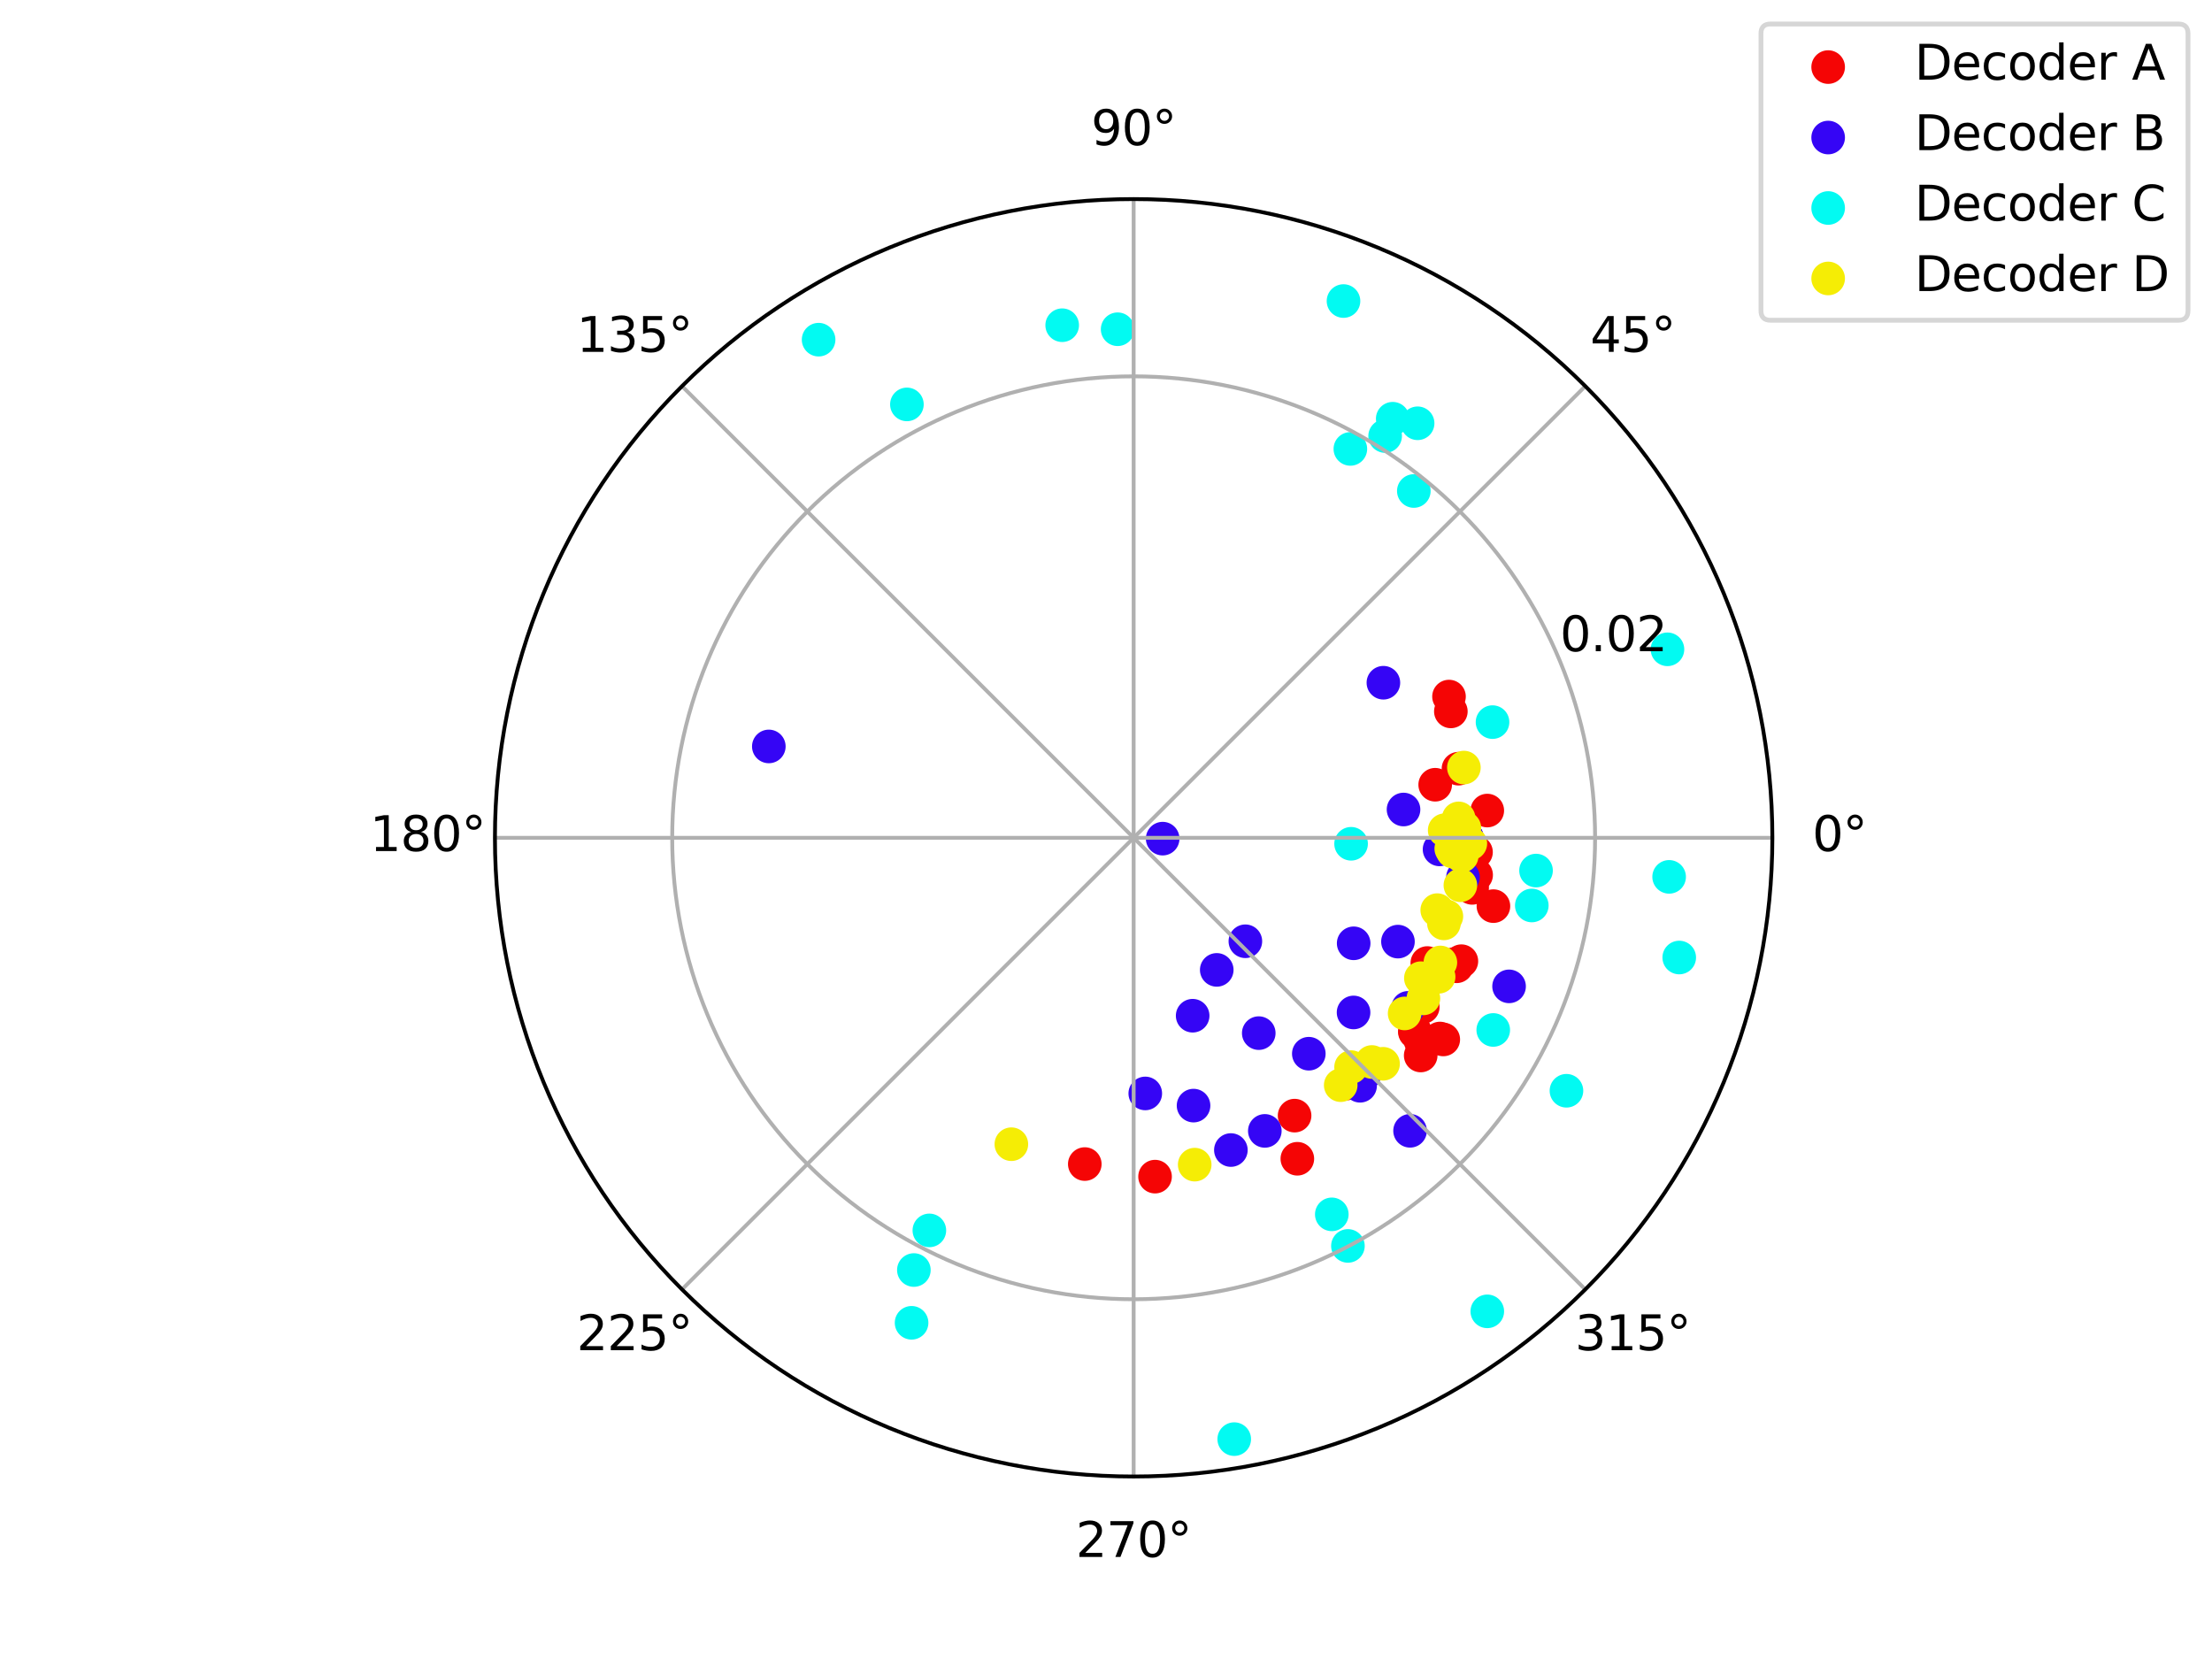 <?xml version="1.0" encoding="utf-8" standalone="no"?>
<!DOCTYPE svg PUBLIC "-//W3C//DTD SVG 1.1//EN"
  "http://www.w3.org/Graphics/SVG/1.1/DTD/svg11.dtd">
<svg xmlns:xlink="http://www.w3.org/1999/xlink" width="460.8pt" height="345.6pt" viewBox="0 0 460.8 345.6" xmlns="http://www.w3.org/2000/svg" version="1.1">
 <defs>
  <style type="text/css">*{stroke-linejoin: round; stroke-linecap: butt}</style>
 </defs>
 <g id="figure_1">
  <g id="patch_1">
   <path d="M 0 345.6 
L 460.8 345.6 
L 460.8 0 
L 0 0 
z
" style="fill: #ffffff"/>
  </g>
  <g id="axes_1">
   <g id="patch_2">
    <path d="M 369.216 174.528 
C 369.216 157.055 365.774 139.752 359.088 123.61 
C 352.401 107.467 342.6 92.798 330.245 80.443 
C 317.89 68.088 303.221 58.287 287.078 51.6 
C 270.936 44.914 253.633 41.472 236.16 41.472 
C 218.687 41.472 201.384 44.914 185.242 51.6 
C 169.099 58.287 154.43 68.088 142.075 80.443 
C 129.72 92.798 119.919 107.467 113.232 123.61 
C 106.546 139.752 103.104 157.055 103.104 174.528 
C 103.104 192.001 106.546 209.304 113.232 225.446 
C 119.919 241.589 129.72 256.258 142.075 268.613 
C 154.43 280.968 169.099 290.769 185.242 297.456 
C 201.384 304.142 218.687 307.584 236.16 307.584 
C 253.633 307.584 270.936 304.142 287.078 297.456 
C 303.221 290.769 317.89 280.968 330.245 268.613 
C 342.6 256.258 352.401 241.589 359.088 225.446 
C 365.774 209.304 369.216 192.001 369.216 174.528 
M 236.16 174.528 
C 236.16 174.528 236.16 174.528 236.16 174.528 
C 236.16 174.528 236.16 174.528 236.16 174.528 
C 236.16 174.528 236.16 174.528 236.16 174.528 
C 236.16 174.528 236.16 174.528 236.16 174.528 
C 236.16 174.528 236.16 174.528 236.16 174.528 
C 236.16 174.528 236.16 174.528 236.16 174.528 
C 236.16 174.528 236.16 174.528 236.16 174.528 
C 236.16 174.528 236.16 174.528 236.16 174.528 
C 236.16 174.528 236.16 174.528 236.16 174.528 
C 236.16 174.528 236.16 174.528 236.16 174.528 
C 236.16 174.528 236.16 174.528 236.16 174.528 
C 236.16 174.528 236.16 174.528 236.16 174.528 
C 236.16 174.528 236.16 174.528 236.16 174.528 
C 236.16 174.528 236.16 174.528 236.16 174.528 
C 236.16 174.528 236.16 174.528 236.16 174.528 
C 236.16 174.528 236.16 174.528 236.16 174.528 
M 369.216 174.528 
z
" style="fill: #ffffff"/>
   </g>
   <g id="PathCollection_1">
    <defs>
     <path id="mefd5ce4a72" d="M 0 3 
C 0.796 3 1.559 2.684 2.121 2.121 
C 2.684 1.559 3 0.796 3 0 
C 3 -0.796 2.684 -1.559 2.121 -2.121 
C 1.559 -2.684 0.796 -3 0 -3 
C -0.796 -3 -1.559 -2.684 -2.121 -2.121 
C -2.684 -1.559 -3 -0.796 -3 0 
C -3 0.796 -2.684 1.559 -2.121 2.121 
C -1.559 2.684 -0.796 3 0 3 
z
" style="stroke: #f50505"/>
    </defs>
    <g clip-path="url(#p96b33efa1d)">
     <use xlink:href="#mefd5ce4a72" x="302.24" y="148.198" style="fill: #f50505; stroke: #f50505"/>
     <use xlink:href="#mefd5ce4a72" x="298.976" y="163.474" style="fill: #f50505; stroke: #f50505"/>
     <use xlink:href="#mefd5ce4a72" x="303.828" y="160.13" style="fill: #f50505; stroke: #f50505"/>
     <use xlink:href="#mefd5ce4a72" x="295.925" y="216.801" style="fill: #f50505; stroke: #f50505"/>
     <use xlink:href="#mefd5ce4a72" x="225.981" y="242.496" style="fill: #f50505; stroke: #f50505"/>
     <use xlink:href="#mefd5ce4a72" x="302.99" y="200.824" style="fill: #f50505; stroke: #f50505"/>
     <use xlink:href="#mefd5ce4a72" x="307.481" y="177.507" style="fill: #f50505; stroke: #f50505"/>
     <use xlink:href="#mefd5ce4a72" x="297.335" y="200.616" style="fill: #f50505; stroke: #f50505"/>
     <use xlink:href="#mefd5ce4a72" x="240.619" y="245.114" style="fill: #f50505; stroke: #f50505"/>
     <use xlink:href="#mefd5ce4a72" x="269.687" y="232.406" style="fill: #f50505; stroke: #f50505"/>
     <use xlink:href="#mefd5ce4a72" x="303.469" y="174.799" style="fill: #f50505; stroke: #f50505"/>
     <use xlink:href="#mefd5ce4a72" x="306.679" y="184.96" style="fill: #f50505; stroke: #f50505"/>
     <use xlink:href="#mefd5ce4a72" x="303.445" y="201.297" style="fill: #f50505; stroke: #f50505"/>
     <use xlink:href="#mefd5ce4a72" x="304.434" y="200.233" style="fill: #f50505; stroke: #f50505"/>
     <use xlink:href="#mefd5ce4a72" x="299.963" y="216.342" style="fill: #f50505; stroke: #f50505"/>
     <use xlink:href="#mefd5ce4a72" x="296.387" y="209.789" style="fill: #f50505; stroke: #f50505"/>
     <use xlink:href="#mefd5ce4a72" x="294.728" y="214.916" style="fill: #f50505; stroke: #f50505"/>
     <use xlink:href="#mefd5ce4a72" x="294.837" y="215.039" style="fill: #f50505; stroke: #f50505"/>
     <use xlink:href="#mefd5ce4a72" x="311.107" y="188.764" style="fill: #f50505; stroke: #f50505"/>
     <use xlink:href="#mefd5ce4a72" x="300.66" y="216.536" style="fill: #f50505; stroke: #f50505"/>
     <use xlink:href="#mefd5ce4a72" x="295.957" y="219.878" style="fill: #f50505; stroke: #f50505"/>
     <use xlink:href="#mefd5ce4a72" x="309.828" y="168.854" style="fill: #f50505; stroke: #f50505"/>
     <use xlink:href="#mefd5ce4a72" x="301.854" y="145.107" style="fill: #f50505; stroke: #f50505"/>
     <use xlink:href="#mefd5ce4a72" x="280.405" y="225.742" style="fill: #f50505; stroke: #f50505"/>
     <use xlink:href="#mefd5ce4a72" x="270.26" y="241.392" style="fill: #f50505; stroke: #f50505"/>
     <use xlink:href="#mefd5ce4a72" x="307.505" y="182.274" style="fill: #f50505; stroke: #f50505"/>
    </g>
   </g>
   <g id="PathCollection_2">
    <defs>
     <path id="m6e4dead3b5" d="M 0 3 
C 0.796 3 1.559 2.684 2.121 2.121 
C 2.684 1.559 3 0.796 3 0 
C 3 -0.796 2.684 -1.559 2.121 -2.121 
C 1.559 -2.684 0.796 -3 0 -3 
C -0.796 -3 -1.559 -2.684 -2.121 -2.121 
C -2.684 -1.559 -3 -0.796 -3 0 
C -3 0.796 -2.684 1.559 -2.121 2.121 
C -1.559 2.684 -0.796 3 0 3 
z
" style="stroke: #3505f5"/>
    </defs>
    <g clip-path="url(#p96b33efa1d)">
     <use xlink:href="#m6e4dead3b5" x="242.205" y="174.705" style="fill: #3505f5; stroke: #3505f5"/>
     <use xlink:href="#m6e4dead3b5" x="281.994" y="196.508" style="fill: #3505f5; stroke: #3505f5"/>
     <use xlink:href="#m6e4dead3b5" x="272.65" y="219.507" style="fill: #3505f5; stroke: #3505f5"/>
     <use xlink:href="#m6e4dead3b5" x="292.38" y="168.637" style="fill: #3505f5; stroke: #3505f5"/>
     <use xlink:href="#m6e4dead3b5" x="248.453" y="211.592" style="fill: #3505f5; stroke: #3505f5"/>
     <use xlink:href="#m6e4dead3b5" x="305.576" y="174.528" style="fill: #3505f5; stroke: #3505f5"/>
     <use xlink:href="#m6e4dead3b5" x="304.767" y="182.739" style="fill: #3505f5; stroke: #3505f5"/>
     <use xlink:href="#m6e4dead3b5" x="253.471" y="202.046" style="fill: #3505f5; stroke: #3505f5"/>
     <use xlink:href="#m6e4dead3b5" x="160.16" y="155.497" style="fill: #3505f5; stroke: #3505f5"/>
     <use xlink:href="#m6e4dead3b5" x="238.582" y="227.783" style="fill: #3505f5; stroke: #3505f5"/>
     <use xlink:href="#m6e4dead3b5" x="259.434" y="196.082" style="fill: #3505f5; stroke: #3505f5"/>
     <use xlink:href="#m6e4dead3b5" x="288.187" y="142.224" style="fill: #3505f5; stroke: #3505f5"/>
     <use xlink:href="#m6e4dead3b5" x="305.576" y="174.528" style="fill: #3505f5; stroke: #3505f5"/>
     <use xlink:href="#m6e4dead3b5" x="293.742" y="235.568" style="fill: #3505f5; stroke: #3505f5"/>
     <use xlink:href="#m6e4dead3b5" x="314.367" y="205.478" style="fill: #3505f5; stroke: #3505f5"/>
     <use xlink:href="#m6e4dead3b5" x="281.973" y="210.912" style="fill: #3505f5; stroke: #3505f5"/>
     <use xlink:href="#m6e4dead3b5" x="291.22" y="196.154" style="fill: #3505f5; stroke: #3505f5"/>
     <use xlink:href="#m6e4dead3b5" x="263.486" y="235.586" style="fill: #3505f5; stroke: #3505f5"/>
     <use xlink:href="#m6e4dead3b5" x="293.33" y="209.953" style="fill: #3505f5; stroke: #3505f5"/>
     <use xlink:href="#m6e4dead3b5" x="262.222" y="215.219" style="fill: #3505f5; stroke: #3505f5"/>
     <use xlink:href="#m6e4dead3b5" x="305.576" y="174.528" style="fill: #3505f5; stroke: #3505f5"/>
     <use xlink:href="#m6e4dead3b5" x="299.884" y="176.946" style="fill: #3505f5; stroke: #3505f5"/>
     <use xlink:href="#m6e4dead3b5" x="284.26" y="223.713" style="fill: #3505f5; stroke: #3505f5"/>
     <use xlink:href="#m6e4dead3b5" x="248.638" y="230.318" style="fill: #3505f5; stroke: #3505f5"/>
     <use xlink:href="#m6e4dead3b5" x="256.415" y="239.574" style="fill: #3505f5; stroke: #3505f5"/>
     <use xlink:href="#m6e4dead3b5" x="283.33" y="226.186" style="fill: #3505f5; stroke: #3505f5"/>
    </g>
   </g>
   <g id="PathCollection_3">
    <defs>
     <path id="m0850b597a8" d="M 0 3 
C 0.796 3 1.559 2.684 2.121 2.121 
C 2.684 1.559 3 0.796 3 0 
C 3 -0.796 2.684 -1.559 2.121 -2.121 
C 1.559 -2.684 0.796 -3 0 -3 
C -0.796 -3 -1.559 -2.684 -2.121 -2.121 
C -2.684 -1.559 -3 -0.796 -3 0 
C -3 0.796 -2.684 1.559 -2.121 2.121 
C -1.559 2.684 -0.796 3 0 3 
z
" style="stroke: #02faf2"/>
    </defs>
    <g clip-path="url(#p96b33efa1d)">
     <use xlink:href="#m0850b597a8" x="310.922" y="150.43" style="fill: #02faf2; stroke: #02faf2"/>
     <use xlink:href="#m0850b597a8" x="295.315" y="88.178" style="fill: #02faf2; stroke: #02faf2"/>
     <use xlink:href="#m0850b597a8" x="347.363" y="135.265" style="fill: #02faf2; stroke: #02faf2"/>
     <use xlink:href="#m0850b597a8" x="188.925" y="84.245" style="fill: #02faf2; stroke: #02faf2"/>
     <use xlink:href="#m0850b597a8" x="281.456" y="175.775" style="fill: #02faf2; stroke: #02faf2"/>
     <use xlink:href="#m0850b597a8" x="319.985" y="181.356" style="fill: #02faf2; stroke: #02faf2"/>
     <use xlink:href="#m0850b597a8" x="294.526" y="102.283" style="fill: #02faf2; stroke: #02faf2"/>
     <use xlink:href="#m0850b597a8" x="277.438" y="252.972" style="fill: #02faf2; stroke: #02faf2"/>
     <use xlink:href="#m0850b597a8" x="193.603" y="256.314" style="fill: #02faf2; stroke: #02faf2"/>
     <use xlink:href="#m0850b597a8" x="170.531" y="70.759" style="fill: #02faf2; stroke: #02faf2"/>
     <use xlink:href="#m0850b597a8" x="257.113" y="299.796" style="fill: #02faf2; stroke: #02faf2"/>
     <use xlink:href="#m0850b597a8" x="290.129" y="87.229" style="fill: #02faf2; stroke: #02faf2"/>
     <use xlink:href="#m0850b597a8" x="319.101" y="188.628" style="fill: #02faf2; stroke: #02faf2"/>
     <use xlink:href="#m0850b597a8" x="326.321" y="227.225" style="fill: #02faf2; stroke: #02faf2"/>
     <use xlink:href="#m0850b597a8" x="232.824" y="68.588" style="fill: #02faf2; stroke: #02faf2"/>
     <use xlink:href="#m0850b597a8" x="280.797" y="259.548" style="fill: #02faf2; stroke: #02faf2"/>
     <use xlink:href="#m0850b597a8" x="288.549" y="90.836" style="fill: #02faf2; stroke: #02faf2"/>
     <use xlink:href="#m0850b597a8" x="190.376" y="264.571" style="fill: #02faf2; stroke: #02faf2"/>
     <use xlink:href="#m0850b597a8" x="221.273" y="67.748" style="fill: #02faf2; stroke: #02faf2"/>
     <use xlink:href="#m0850b597a8" x="309.831" y="273.178" style="fill: #02faf2; stroke: #02faf2"/>
     <use xlink:href="#m0850b597a8" x="279.875" y="62.713" style="fill: #02faf2; stroke: #02faf2"/>
     <use xlink:href="#m0850b597a8" x="349.816" y="199.469" style="fill: #02faf2; stroke: #02faf2"/>
     <use xlink:href="#m0850b597a8" x="311.071" y="214.559" style="fill: #02faf2; stroke: #02faf2"/>
     <use xlink:href="#m0850b597a8" x="281.304" y="93.518" style="fill: #02faf2; stroke: #02faf2"/>
     <use xlink:href="#m0850b597a8" x="347.71" y="182.666" style="fill: #02faf2; stroke: #02faf2"/>
     <use xlink:href="#m0850b597a8" x="189.899" y="275.563" style="fill: #02faf2; stroke: #02faf2"/>
    </g>
   </g>
   <g id="PathCollection_4">
    <defs>
     <path id="mbb4ed63e81" d="M 0 3 
C 0.796 3 1.559 2.684 2.121 2.121 
C 2.684 1.559 3 0.796 3 0 
C 3 -0.796 2.684 -1.559 2.121 -2.121 
C 1.559 -2.684 0.796 -3 0 -3 
C -0.796 -3 -1.559 -2.684 -2.121 -2.121 
C -2.684 -1.559 -3 -0.796 -3 0 
C -3 0.796 -2.684 1.559 -2.121 2.121 
C -1.559 2.684 -0.796 3 0 3 
z
" style="stroke: #f5ed05"/>
    </defs>
    <g clip-path="url(#p96b33efa1d)">
     <use xlink:href="#mbb4ed63e81" x="299.404" y="189.597" style="fill: #f5ed05; stroke: #f5ed05"/>
     <use xlink:href="#mbb4ed63e81" x="303.864" y="170.484" style="fill: #f5ed05; stroke: #f5ed05"/>
     <use xlink:href="#mbb4ed63e81" x="304.955" y="159.9" style="fill: #f5ed05; stroke: #f5ed05"/>
     <use xlink:href="#mbb4ed63e81" x="292.611" y="211.118" style="fill: #f5ed05; stroke: #f5ed05"/>
     <use xlink:href="#mbb4ed63e81" x="248.878" y="242.615" style="fill: #f5ed05; stroke: #f5ed05"/>
     <use xlink:href="#mbb4ed63e81" x="304.498" y="178.291" style="fill: #f5ed05; stroke: #f5ed05"/>
     <use xlink:href="#mbb4ed63e81" x="302.324" y="176.794" style="fill: #f5ed05; stroke: #f5ed05"/>
     <use xlink:href="#mbb4ed63e81" x="301.309" y="190.883" style="fill: #f5ed05; stroke: #f5ed05"/>
     <use xlink:href="#mbb4ed63e81" x="210.686" y="238.36" style="fill: #f5ed05; stroke: #f5ed05"/>
     <use xlink:href="#mbb4ed63e81" x="304.225" y="184.414" style="fill: #f5ed05; stroke: #f5ed05"/>
     <use xlink:href="#mbb4ed63e81" x="304.209" y="172.994" style="fill: #f5ed05; stroke: #f5ed05"/>
     <use xlink:href="#mbb4ed63e81" x="306.298" y="175.717" style="fill: #f5ed05; stroke: #f5ed05"/>
     <use xlink:href="#mbb4ed63e81" x="285.786" y="221.231" style="fill: #f5ed05; stroke: #f5ed05"/>
     <use xlink:href="#mbb4ed63e81" x="295.996" y="203.776" style="fill: #f5ed05; stroke: #f5ed05"/>
     <use xlink:href="#mbb4ed63e81" x="302.659" y="177.39" style="fill: #f5ed05; stroke: #f5ed05"/>
     <use xlink:href="#mbb4ed63e81" x="300.056" y="200.498" style="fill: #f5ed05; stroke: #f5ed05"/>
     <use xlink:href="#mbb4ed63e81" x="299.694" y="203.485" style="fill: #f5ed05; stroke: #f5ed05"/>
     <use xlink:href="#mbb4ed63e81" x="279.296" y="226.061" style="fill: #f5ed05; stroke: #f5ed05"/>
     <use xlink:href="#mbb4ed63e81" x="300.794" y="192.357" style="fill: #f5ed05; stroke: #f5ed05"/>
     <use xlink:href="#mbb4ed63e81" x="305.059" y="172.483" style="fill: #f5ed05; stroke: #f5ed05"/>
     <use xlink:href="#mbb4ed63e81" x="288.12" y="221.604" style="fill: #f5ed05; stroke: #f5ed05"/>
     <use xlink:href="#mbb4ed63e81" x="304.682" y="173.912" style="fill: #f5ed05; stroke: #f5ed05"/>
     <use xlink:href="#mbb4ed63e81" x="304.876" y="176.212" style="fill: #f5ed05; stroke: #f5ed05"/>
     <use xlink:href="#mbb4ed63e81" x="296.521" y="207.977" style="fill: #f5ed05; stroke: #f5ed05"/>
     <use xlink:href="#mbb4ed63e81" x="281.455" y="222.298" style="fill: #f5ed05; stroke: #f5ed05"/>
     <use xlink:href="#mbb4ed63e81" x="300.953" y="172.947" style="fill: #f5ed05; stroke: #f5ed05"/>
    </g>
   </g>
   <g id="matplotlib.axis_1">
    <g id="xtick_1">
     <g id="line2d_1">
      <path d="M 236.16 174.528 
L 369.216 174.528 
" clip-path="url(#p96b33efa1d)" style="fill: none; stroke: #b0b0b0; stroke-width: 0.8; stroke-linecap: square"/>
     </g>
     <g id="text_1">
      <!-- 0° -->
      <g transform="translate(377.535 177.287)scale(0.1 -0.1)">
       <defs>
        <path id="DejaVuSans-30" d="M 2034 4250 
Q 1547 4250 1301 3770 
Q 1056 3291 1056 2328 
Q 1056 1369 1301 889 
Q 1547 409 2034 409 
Q 2525 409 2770 889 
Q 3016 1369 3016 2328 
Q 3016 3291 2770 3770 
Q 2525 4250 2034 4250 
z
M 2034 4750 
Q 2819 4750 3233 4129 
Q 3647 3509 3647 2328 
Q 3647 1150 3233 529 
Q 2819 -91 2034 -91 
Q 1250 -91 836 529 
Q 422 1150 422 2328 
Q 422 3509 836 4129 
Q 1250 4750 2034 4750 
z
" transform="scale(0.016)"/>
        <path id="DejaVuSans-b0" d="M 1600 4347 
Q 1350 4347 1178 4173 
Q 1006 4000 1006 3750 
Q 1006 3503 1178 3333 
Q 1350 3163 1600 3163 
Q 1850 3163 2022 3333 
Q 2194 3503 2194 3750 
Q 2194 3997 2020 4172 
Q 1847 4347 1600 4347 
z
M 1600 4750 
Q 1800 4750 1984 4673 
Q 2169 4597 2303 4453 
Q 2447 4313 2519 4134 
Q 2591 3956 2591 3750 
Q 2591 3338 2302 3052 
Q 2013 2766 1594 2766 
Q 1172 2766 890 3047 
Q 609 3328 609 3750 
Q 609 4169 896 4459 
Q 1184 4750 1600 4750 
z
" transform="scale(0.016)"/>
       </defs>
       <use xlink:href="#DejaVuSans-30"/>
       <use xlink:href="#DejaVuSans-b0" x="63.623"/>
      </g>
     </g>
    </g>
    <g id="xtick_2">
     <g id="line2d_2">
      <path d="M 236.16 174.528 
L 330.245 80.443 
" clip-path="url(#p96b33efa1d)" style="fill: none; stroke: #b0b0b0; stroke-width: 0.8; stroke-linecap: square"/>
     </g>
     <g id="text_2">
      <!-- 45° -->
      <g transform="translate(331.282 73.303)scale(0.1 -0.1)">
       <defs>
        <path id="DejaVuSans-34" d="M 2419 4116 
L 825 1625 
L 2419 1625 
L 2419 4116 
z
M 2253 4666 
L 3047 4666 
L 3047 1625 
L 3713 1625 
L 3713 1100 
L 3047 1100 
L 3047 0 
L 2419 0 
L 2419 1100 
L 313 1100 
L 313 1709 
L 2253 4666 
z
" transform="scale(0.016)"/>
        <path id="DejaVuSans-35" d="M 691 4666 
L 3169 4666 
L 3169 4134 
L 1269 4134 
L 1269 2991 
Q 1406 3038 1543 3061 
Q 1681 3084 1819 3084 
Q 2600 3084 3056 2656 
Q 3513 2228 3513 1497 
Q 3513 744 3044 326 
Q 2575 -91 1722 -91 
Q 1428 -91 1123 -41 
Q 819 9 494 109 
L 494 744 
Q 775 591 1075 516 
Q 1375 441 1709 441 
Q 2250 441 2565 725 
Q 2881 1009 2881 1497 
Q 2881 1984 2565 2268 
Q 2250 2553 1709 2553 
Q 1456 2553 1204 2497 
Q 953 2441 691 2322 
L 691 4666 
z
" transform="scale(0.016)"/>
       </defs>
       <use xlink:href="#DejaVuSans-34"/>
       <use xlink:href="#DejaVuSans-35" x="63.623"/>
       <use xlink:href="#DejaVuSans-b0" x="127.246"/>
      </g>
     </g>
    </g>
    <g id="xtick_3">
     <g id="line2d_3">
      <path d="M 236.16 174.528 
L 236.16 41.472 
" clip-path="url(#p96b33efa1d)" style="fill: none; stroke: #b0b0b0; stroke-width: 0.8; stroke-linecap: square"/>
     </g>
     <g id="text_3">
      <!-- 90° -->
      <g transform="translate(227.298 30.231)scale(0.1 -0.1)">
       <defs>
        <path id="DejaVuSans-39" d="M 703 97 
L 703 672 
Q 941 559 1184 500 
Q 1428 441 1663 441 
Q 2288 441 2617 861 
Q 2947 1281 2994 2138 
Q 2813 1869 2534 1725 
Q 2256 1581 1919 1581 
Q 1219 1581 811 2004 
Q 403 2428 403 3163 
Q 403 3881 828 4315 
Q 1253 4750 1959 4750 
Q 2769 4750 3195 4129 
Q 3622 3509 3622 2328 
Q 3622 1225 3098 567 
Q 2575 -91 1691 -91 
Q 1453 -91 1209 -44 
Q 966 3 703 97 
z
M 1959 2075 
Q 2384 2075 2632 2365 
Q 2881 2656 2881 3163 
Q 2881 3666 2632 3958 
Q 2384 4250 1959 4250 
Q 1534 4250 1286 3958 
Q 1038 3666 1038 3163 
Q 1038 2656 1286 2365 
Q 1534 2075 1959 2075 
z
" transform="scale(0.016)"/>
       </defs>
       <use xlink:href="#DejaVuSans-39"/>
       <use xlink:href="#DejaVuSans-30" x="63.623"/>
       <use xlink:href="#DejaVuSans-b0" x="127.246"/>
      </g>
     </g>
    </g>
    <g id="xtick_4">
     <g id="line2d_4">
      <path d="M 236.16 174.528 
L 142.075 80.443 
" clip-path="url(#p96b33efa1d)" style="fill: none; stroke: #b0b0b0; stroke-width: 0.8; stroke-linecap: square"/>
     </g>
     <g id="text_4">
      <!-- 135° -->
      <g transform="translate(120.132 73.303)scale(0.1 -0.1)">
       <defs>
        <path id="DejaVuSans-31" d="M 794 531 
L 1825 531 
L 1825 4091 
L 703 3866 
L 703 4441 
L 1819 4666 
L 2450 4666 
L 2450 531 
L 3481 531 
L 3481 0 
L 794 0 
L 794 531 
z
" transform="scale(0.016)"/>
        <path id="DejaVuSans-33" d="M 2597 2516 
Q 3050 2419 3304 2112 
Q 3559 1806 3559 1356 
Q 3559 666 3084 287 
Q 2609 -91 1734 -91 
Q 1441 -91 1130 -33 
Q 819 25 488 141 
L 488 750 
Q 750 597 1062 519 
Q 1375 441 1716 441 
Q 2309 441 2620 675 
Q 2931 909 2931 1356 
Q 2931 1769 2642 2001 
Q 2353 2234 1838 2234 
L 1294 2234 
L 1294 2753 
L 1863 2753 
Q 2328 2753 2575 2939 
Q 2822 3125 2822 3475 
Q 2822 3834 2567 4026 
Q 2313 4219 1838 4219 
Q 1578 4219 1281 4162 
Q 984 4106 628 3988 
L 628 4550 
Q 988 4650 1302 4700 
Q 1616 4750 1894 4750 
Q 2613 4750 3031 4423 
Q 3450 4097 3450 3541 
Q 3450 3153 3228 2886 
Q 3006 2619 2597 2516 
z
" transform="scale(0.016)"/>
       </defs>
       <use xlink:href="#DejaVuSans-31"/>
       <use xlink:href="#DejaVuSans-33" x="63.623"/>
       <use xlink:href="#DejaVuSans-35" x="127.246"/>
       <use xlink:href="#DejaVuSans-b0" x="190.869"/>
      </g>
     </g>
    </g>
    <g id="xtick_5">
     <g id="line2d_5">
      <path d="M 236.16 174.528 
L 103.104 174.528 
" clip-path="url(#p96b33efa1d)" style="fill: none; stroke: #b0b0b0; stroke-width: 0.8; stroke-linecap: square"/>
     </g>
     <g id="text_5">
      <!-- 180° -->
      <g transform="translate(77.06 177.287)scale(0.1 -0.1)">
       <defs>
        <path id="DejaVuSans-38" d="M 2034 2216 
Q 1584 2216 1326 1975 
Q 1069 1734 1069 1313 
Q 1069 891 1326 650 
Q 1584 409 2034 409 
Q 2484 409 2743 651 
Q 3003 894 3003 1313 
Q 3003 1734 2745 1975 
Q 2488 2216 2034 2216 
z
M 1403 2484 
Q 997 2584 770 2862 
Q 544 3141 544 3541 
Q 544 4100 942 4425 
Q 1341 4750 2034 4750 
Q 2731 4750 3128 4425 
Q 3525 4100 3525 3541 
Q 3525 3141 3298 2862 
Q 3072 2584 2669 2484 
Q 3125 2378 3379 2068 
Q 3634 1759 3634 1313 
Q 3634 634 3220 271 
Q 2806 -91 2034 -91 
Q 1263 -91 848 271 
Q 434 634 434 1313 
Q 434 1759 690 2068 
Q 947 2378 1403 2484 
z
M 1172 3481 
Q 1172 3119 1398 2916 
Q 1625 2713 2034 2713 
Q 2441 2713 2670 2916 
Q 2900 3119 2900 3481 
Q 2900 3844 2670 4047 
Q 2441 4250 2034 4250 
Q 1625 4250 1398 4047 
Q 1172 3844 1172 3481 
z
" transform="scale(0.016)"/>
       </defs>
       <use xlink:href="#DejaVuSans-31"/>
       <use xlink:href="#DejaVuSans-38" x="63.623"/>
       <use xlink:href="#DejaVuSans-30" x="127.246"/>
       <use xlink:href="#DejaVuSans-b0" x="190.869"/>
      </g>
     </g>
    </g>
    <g id="xtick_6">
     <g id="line2d_6">
      <path d="M 236.16 174.528 
L 142.075 268.613 
" clip-path="url(#p96b33efa1d)" style="fill: none; stroke: #b0b0b0; stroke-width: 0.8; stroke-linecap: square"/>
     </g>
     <g id="text_6">
      <!-- 225° -->
      <g transform="translate(120.132 281.272)scale(0.1 -0.1)">
       <defs>
        <path id="DejaVuSans-32" d="M 1228 531 
L 3431 531 
L 3431 0 
L 469 0 
L 469 531 
Q 828 903 1448 1529 
Q 2069 2156 2228 2338 
Q 2531 2678 2651 2914 
Q 2772 3150 2772 3378 
Q 2772 3750 2511 3984 
Q 2250 4219 1831 4219 
Q 1534 4219 1204 4116 
Q 875 4013 500 3803 
L 500 4441 
Q 881 4594 1212 4672 
Q 1544 4750 1819 4750 
Q 2544 4750 2975 4387 
Q 3406 4025 3406 3419 
Q 3406 3131 3298 2873 
Q 3191 2616 2906 2266 
Q 2828 2175 2409 1742 
Q 1991 1309 1228 531 
z
" transform="scale(0.016)"/>
       </defs>
       <use xlink:href="#DejaVuSans-32"/>
       <use xlink:href="#DejaVuSans-32" x="63.623"/>
       <use xlink:href="#DejaVuSans-35" x="127.246"/>
       <use xlink:href="#DejaVuSans-b0" x="190.869"/>
      </g>
     </g>
    </g>
    <g id="xtick_7">
     <g id="line2d_7">
      <path d="M 236.16 174.528 
L 236.16 307.584 
" clip-path="url(#p96b33efa1d)" style="fill: none; stroke: #b0b0b0; stroke-width: 0.8; stroke-linecap: square"/>
     </g>
     <g id="text_7">
      <!-- 270° -->
      <g transform="translate(224.116 324.343)scale(0.1 -0.1)">
       <defs>
        <path id="DejaVuSans-37" d="M 525 4666 
L 3525 4666 
L 3525 4397 
L 1831 0 
L 1172 0 
L 2766 4134 
L 525 4134 
L 525 4666 
z
" transform="scale(0.016)"/>
       </defs>
       <use xlink:href="#DejaVuSans-32"/>
       <use xlink:href="#DejaVuSans-37" x="63.623"/>
       <use xlink:href="#DejaVuSans-30" x="127.246"/>
       <use xlink:href="#DejaVuSans-b0" x="190.869"/>
      </g>
     </g>
    </g>
    <g id="xtick_8">
     <g id="line2d_8">
      <path d="M 236.16 174.528 
L 330.245 268.613 
" clip-path="url(#p96b33efa1d)" style="fill: none; stroke: #b0b0b0; stroke-width: 0.8; stroke-linecap: square"/>
     </g>
     <g id="text_8">
      <!-- 315° -->
      <g transform="translate(328.101 281.272)scale(0.1 -0.1)">
       <use xlink:href="#DejaVuSans-33"/>
       <use xlink:href="#DejaVuSans-31" x="63.623"/>
       <use xlink:href="#DejaVuSans-35" x="127.246"/>
       <use xlink:href="#DejaVuSans-b0" x="190.869"/>
      </g>
     </g>
    </g>
   </g>
   <g id="matplotlib.axis_2">
    <g id="ytick_1">
     <g id="line2d_9">
      <path d="M 332.289 174.528 
C 332.289 161.904 329.803 149.404 324.972 137.741 
C 320.141 126.078 313.06 115.481 304.134 106.554 
C 295.207 97.628 284.61 90.547 272.947 85.716 
C 261.284 80.885 248.784 78.399 236.16 78.399 
C 223.536 78.399 211.036 80.885 199.373 85.716 
C 187.71 90.547 177.113 97.628 168.186 106.554 
C 159.26 115.481 152.179 126.078 147.348 137.741 
C 142.517 149.404 140.031 161.904 140.031 174.528 
C 140.031 187.152 142.517 199.652 147.348 211.315 
C 152.179 222.978 159.26 233.575 168.186 242.502 
C 177.113 251.428 187.71 258.509 199.373 263.34 
C 211.036 268.171 223.536 270.657 236.16 270.657 
C 248.784 270.657 261.284 268.171 272.947 263.34 
C 284.61 258.509 295.207 251.428 304.134 242.502 
C 313.06 233.575 320.141 222.978 324.972 211.315 
C 329.803 199.652 332.289 187.152 332.289 174.528 
" clip-path="url(#p96b33efa1d)" style="fill: none; stroke: #b0b0b0; stroke-width: 0.8; stroke-linecap: square"/>
     </g>
     <g id="text_9">
      <!-- 0.02 -->
      <g transform="translate(324.972 135.661)scale(0.1 -0.1)">
       <defs>
        <path id="DejaVuSans-2e" d="M 684 794 
L 1344 794 
L 1344 0 
L 684 0 
L 684 794 
z
" transform="scale(0.016)"/>
       </defs>
       <use xlink:href="#DejaVuSans-30"/>
       <use xlink:href="#DejaVuSans-2e" x="63.623"/>
       <use xlink:href="#DejaVuSans-30" x="95.41"/>
       <use xlink:href="#DejaVuSans-32" x="159.033"/>
      </g>
     </g>
    </g>
   </g>
   <g id="patch_3">
    <path d="M 369.216 174.528 
C 369.216 157.055 365.774 139.752 359.088 123.61 
C 352.401 107.467 342.6 92.798 330.245 80.443 
C 317.89 68.088 303.221 58.287 287.078 51.6 
C 270.936 44.914 253.633 41.472 236.16 41.472 
C 218.687 41.472 201.384 44.914 185.242 51.6 
C 169.099 58.287 154.43 68.088 142.075 80.443 
C 129.72 92.798 119.919 107.467 113.232 123.61 
C 106.546 139.752 103.104 157.055 103.104 174.528 
C 103.104 192.001 106.546 209.304 113.232 225.446 
C 119.919 241.589 129.72 256.258 142.075 268.613 
C 154.43 280.968 169.099 290.769 185.242 297.456 
C 201.384 304.142 218.687 307.584 236.16 307.584 
C 253.633 307.584 270.936 304.142 287.078 297.456 
C 303.221 290.769 317.89 280.968 330.245 268.613 
C 342.6 256.258 352.401 241.589 359.088 225.446 
C 365.774 209.304 369.216 192.001 369.216 174.528 
" style="fill: none; stroke: #000000; stroke-width: 0.8; stroke-linejoin: miter; stroke-linecap: square"/>
   </g>
  </g>
  <g id="legend_1">
   <g id="patch_4">
    <path d="M 368.839 66.713 
L 453.8 66.713 
Q 455.8 66.713 455.8 64.713 
L 455.8 7 
Q 455.8 5 453.8 5 
L 368.839 5 
Q 366.839 5 366.839 7 
L 366.839 64.713 
Q 366.839 66.713 368.839 66.713 
z
" style="fill: #ffffff; opacity: 0.8; stroke: #cccccc; stroke-linejoin: miter"/>
   </g>
   <g id="PathCollection_5">
    <g>
     <use xlink:href="#mefd5ce4a72" x="380.839" y="13.973" style="fill: #f50505; stroke: #f50505"/>
    </g>
   </g>
   <g id="text_10">
    <!-- Decoder A -->
    <g transform="translate(398.839 16.598)scale(0.1 -0.1)">
     <defs>
      <path id="DejaVuSans-44" d="M 1259 4147 
L 1259 519 
L 2022 519 
Q 2988 519 3436 956 
Q 3884 1394 3884 2338 
Q 3884 3275 3436 3711 
Q 2988 4147 2022 4147 
L 1259 4147 
z
M 628 4666 
L 1925 4666 
Q 3281 4666 3915 4102 
Q 4550 3538 4550 2338 
Q 4550 1131 3912 565 
Q 3275 0 1925 0 
L 628 0 
L 628 4666 
z
" transform="scale(0.016)"/>
      <path id="DejaVuSans-65" d="M 3597 1894 
L 3597 1613 
L 953 1613 
Q 991 1019 1311 708 
Q 1631 397 2203 397 
Q 2534 397 2845 478 
Q 3156 559 3463 722 
L 3463 178 
Q 3153 47 2828 -22 
Q 2503 -91 2169 -91 
Q 1331 -91 842 396 
Q 353 884 353 1716 
Q 353 2575 817 3079 
Q 1281 3584 2069 3584 
Q 2775 3584 3186 3129 
Q 3597 2675 3597 1894 
z
M 3022 2063 
Q 3016 2534 2758 2815 
Q 2500 3097 2075 3097 
Q 1594 3097 1305 2825 
Q 1016 2553 972 2059 
L 3022 2063 
z
" transform="scale(0.016)"/>
      <path id="DejaVuSans-63" d="M 3122 3366 
L 3122 2828 
Q 2878 2963 2633 3030 
Q 2388 3097 2138 3097 
Q 1578 3097 1268 2742 
Q 959 2388 959 1747 
Q 959 1106 1268 751 
Q 1578 397 2138 397 
Q 2388 397 2633 464 
Q 2878 531 3122 666 
L 3122 134 
Q 2881 22 2623 -34 
Q 2366 -91 2075 -91 
Q 1284 -91 818 406 
Q 353 903 353 1747 
Q 353 2603 823 3093 
Q 1294 3584 2113 3584 
Q 2378 3584 2631 3529 
Q 2884 3475 3122 3366 
z
" transform="scale(0.016)"/>
      <path id="DejaVuSans-6f" d="M 1959 3097 
Q 1497 3097 1228 2736 
Q 959 2375 959 1747 
Q 959 1119 1226 758 
Q 1494 397 1959 397 
Q 2419 397 2687 759 
Q 2956 1122 2956 1747 
Q 2956 2369 2687 2733 
Q 2419 3097 1959 3097 
z
M 1959 3584 
Q 2709 3584 3137 3096 
Q 3566 2609 3566 1747 
Q 3566 888 3137 398 
Q 2709 -91 1959 -91 
Q 1206 -91 779 398 
Q 353 888 353 1747 
Q 353 2609 779 3096 
Q 1206 3584 1959 3584 
z
" transform="scale(0.016)"/>
      <path id="DejaVuSans-64" d="M 2906 2969 
L 2906 4863 
L 3481 4863 
L 3481 0 
L 2906 0 
L 2906 525 
Q 2725 213 2448 61 
Q 2172 -91 1784 -91 
Q 1150 -91 751 415 
Q 353 922 353 1747 
Q 353 2572 751 3078 
Q 1150 3584 1784 3584 
Q 2172 3584 2448 3432 
Q 2725 3281 2906 2969 
z
M 947 1747 
Q 947 1113 1208 752 
Q 1469 391 1925 391 
Q 2381 391 2643 752 
Q 2906 1113 2906 1747 
Q 2906 2381 2643 2742 
Q 2381 3103 1925 3103 
Q 1469 3103 1208 2742 
Q 947 2381 947 1747 
z
" transform="scale(0.016)"/>
      <path id="DejaVuSans-72" d="M 2631 2963 
Q 2534 3019 2420 3045 
Q 2306 3072 2169 3072 
Q 1681 3072 1420 2755 
Q 1159 2438 1159 1844 
L 1159 0 
L 581 0 
L 581 3500 
L 1159 3500 
L 1159 2956 
Q 1341 3275 1631 3429 
Q 1922 3584 2338 3584 
Q 2397 3584 2469 3576 
Q 2541 3569 2628 3553 
L 2631 2963 
z
" transform="scale(0.016)"/>
      <path id="DejaVuSans-20" transform="scale(0.016)"/>
      <path id="DejaVuSans-41" d="M 2188 4044 
L 1331 1722 
L 3047 1722 
L 2188 4044 
z
M 1831 4666 
L 2547 4666 
L 4325 0 
L 3669 0 
L 3244 1197 
L 1141 1197 
L 716 0 
L 50 0 
L 1831 4666 
z
" transform="scale(0.016)"/>
     </defs>
     <use xlink:href="#DejaVuSans-44"/>
     <use xlink:href="#DejaVuSans-65" x="77.002"/>
     <use xlink:href="#DejaVuSans-63" x="138.525"/>
     <use xlink:href="#DejaVuSans-6f" x="193.506"/>
     <use xlink:href="#DejaVuSans-64" x="254.688"/>
     <use xlink:href="#DejaVuSans-65" x="318.164"/>
     <use xlink:href="#DejaVuSans-72" x="379.688"/>
     <use xlink:href="#DejaVuSans-20" x="420.801"/>
     <use xlink:href="#DejaVuSans-41" x="452.588"/>
    </g>
   </g>
   <g id="PathCollection_6">
    <g>
     <use xlink:href="#m6e4dead3b5" x="380.839" y="28.652" style="fill: #3505f5; stroke: #3505f5"/>
    </g>
   </g>
   <g id="text_11">
    <!-- Decoder B -->
    <g transform="translate(398.839 31.277)scale(0.1 -0.1)">
     <defs>
      <path id="DejaVuSans-42" d="M 1259 2228 
L 1259 519 
L 2272 519 
Q 2781 519 3026 730 
Q 3272 941 3272 1375 
Q 3272 1813 3026 2020 
Q 2781 2228 2272 2228 
L 1259 2228 
z
M 1259 4147 
L 1259 2741 
L 2194 2741 
Q 2656 2741 2882 2914 
Q 3109 3088 3109 3444 
Q 3109 3797 2882 3972 
Q 2656 4147 2194 4147 
L 1259 4147 
z
M 628 4666 
L 2241 4666 
Q 2963 4666 3353 4366 
Q 3744 4066 3744 3513 
Q 3744 3084 3544 2831 
Q 3344 2578 2956 2516 
Q 3422 2416 3680 2098 
Q 3938 1781 3938 1306 
Q 3938 681 3513 340 
Q 3088 0 2303 0 
L 628 0 
L 628 4666 
z
" transform="scale(0.016)"/>
     </defs>
     <use xlink:href="#DejaVuSans-44"/>
     <use xlink:href="#DejaVuSans-65" x="77.002"/>
     <use xlink:href="#DejaVuSans-63" x="138.525"/>
     <use xlink:href="#DejaVuSans-6f" x="193.506"/>
     <use xlink:href="#DejaVuSans-64" x="254.688"/>
     <use xlink:href="#DejaVuSans-65" x="318.164"/>
     <use xlink:href="#DejaVuSans-72" x="379.688"/>
     <use xlink:href="#DejaVuSans-20" x="420.801"/>
     <use xlink:href="#DejaVuSans-42" x="452.588"/>
    </g>
   </g>
   <g id="PathCollection_7">
    <g>
     <use xlink:href="#m0850b597a8" x="380.839" y="43.33" style="fill: #02faf2; stroke: #02faf2"/>
    </g>
   </g>
   <g id="text_12">
    <!-- Decoder C -->
    <g transform="translate(398.839 45.955)scale(0.1 -0.1)">
     <defs>
      <path id="DejaVuSans-43" d="M 4122 4306 
L 4122 3641 
Q 3803 3938 3442 4084 
Q 3081 4231 2675 4231 
Q 1875 4231 1450 3742 
Q 1025 3253 1025 2328 
Q 1025 1406 1450 917 
Q 1875 428 2675 428 
Q 3081 428 3442 575 
Q 3803 722 4122 1019 
L 4122 359 
Q 3791 134 3420 21 
Q 3050 -91 2638 -91 
Q 1578 -91 968 557 
Q 359 1206 359 2328 
Q 359 3453 968 4101 
Q 1578 4750 2638 4750 
Q 3056 4750 3426 4639 
Q 3797 4528 4122 4306 
z
" transform="scale(0.016)"/>
     </defs>
     <use xlink:href="#DejaVuSans-44"/>
     <use xlink:href="#DejaVuSans-65" x="77.002"/>
     <use xlink:href="#DejaVuSans-63" x="138.525"/>
     <use xlink:href="#DejaVuSans-6f" x="193.506"/>
     <use xlink:href="#DejaVuSans-64" x="254.688"/>
     <use xlink:href="#DejaVuSans-65" x="318.164"/>
     <use xlink:href="#DejaVuSans-72" x="379.688"/>
     <use xlink:href="#DejaVuSans-20" x="420.801"/>
     <use xlink:href="#DejaVuSans-43" x="452.588"/>
    </g>
   </g>
   <g id="PathCollection_8">
    <g>
     <use xlink:href="#mbb4ed63e81" x="380.839" y="58.008" style="fill: #f5ed05; stroke: #f5ed05"/>
    </g>
   </g>
   <g id="text_13">
    <!-- Decoder D -->
    <g transform="translate(398.839 60.633)scale(0.1 -0.1)">
     <use xlink:href="#DejaVuSans-44"/>
     <use xlink:href="#DejaVuSans-65" x="77.002"/>
     <use xlink:href="#DejaVuSans-63" x="138.525"/>
     <use xlink:href="#DejaVuSans-6f" x="193.506"/>
     <use xlink:href="#DejaVuSans-64" x="254.688"/>
     <use xlink:href="#DejaVuSans-65" x="318.164"/>
     <use xlink:href="#DejaVuSans-72" x="379.688"/>
     <use xlink:href="#DejaVuSans-20" x="420.801"/>
     <use xlink:href="#DejaVuSans-44" x="452.588"/>
    </g>
   </g>
  </g>
 </g>
 <defs>
  <clipPath id="p96b33efa1d">
   <path d="M 369.216 174.528 
C 369.216 157.055 365.774 139.752 359.088 123.61 
C 352.401 107.467 342.6 92.798 330.245 80.443 
C 317.89 68.088 303.221 58.287 287.078 51.6 
C 270.936 44.914 253.633 41.472 236.16 41.472 
C 218.687 41.472 201.384 44.914 185.242 51.6 
C 169.099 58.287 154.43 68.088 142.075 80.443 
C 129.72 92.798 119.919 107.467 113.232 123.61 
C 106.546 139.752 103.104 157.055 103.104 174.528 
C 103.104 192.001 106.546 209.304 113.232 225.446 
C 119.919 241.589 129.72 256.258 142.075 268.613 
C 154.43 280.968 169.099 290.769 185.242 297.456 
C 201.384 304.142 218.687 307.584 236.16 307.584 
C 253.633 307.584 270.936 304.142 287.078 297.456 
C 303.221 290.769 317.89 280.968 330.245 268.613 
C 342.6 256.258 352.401 241.589 359.088 225.446 
C 365.774 209.304 369.216 192.001 369.216 174.528 
M 236.16 174.528 
C 236.16 174.528 236.16 174.528 236.16 174.528 
C 236.16 174.528 236.16 174.528 236.16 174.528 
C 236.16 174.528 236.16 174.528 236.16 174.528 
C 236.16 174.528 236.16 174.528 236.16 174.528 
C 236.16 174.528 236.16 174.528 236.16 174.528 
C 236.16 174.528 236.16 174.528 236.16 174.528 
C 236.16 174.528 236.16 174.528 236.16 174.528 
C 236.16 174.528 236.16 174.528 236.16 174.528 
C 236.16 174.528 236.16 174.528 236.16 174.528 
C 236.16 174.528 236.16 174.528 236.16 174.528 
C 236.16 174.528 236.16 174.528 236.16 174.528 
C 236.16 174.528 236.16 174.528 236.16 174.528 
C 236.16 174.528 236.16 174.528 236.16 174.528 
C 236.16 174.528 236.16 174.528 236.16 174.528 
C 236.16 174.528 236.16 174.528 236.16 174.528 
C 236.16 174.528 236.16 174.528 236.16 174.528 
M 369.216 174.528 
z
"/>
  </clipPath>
 </defs>
</svg>
